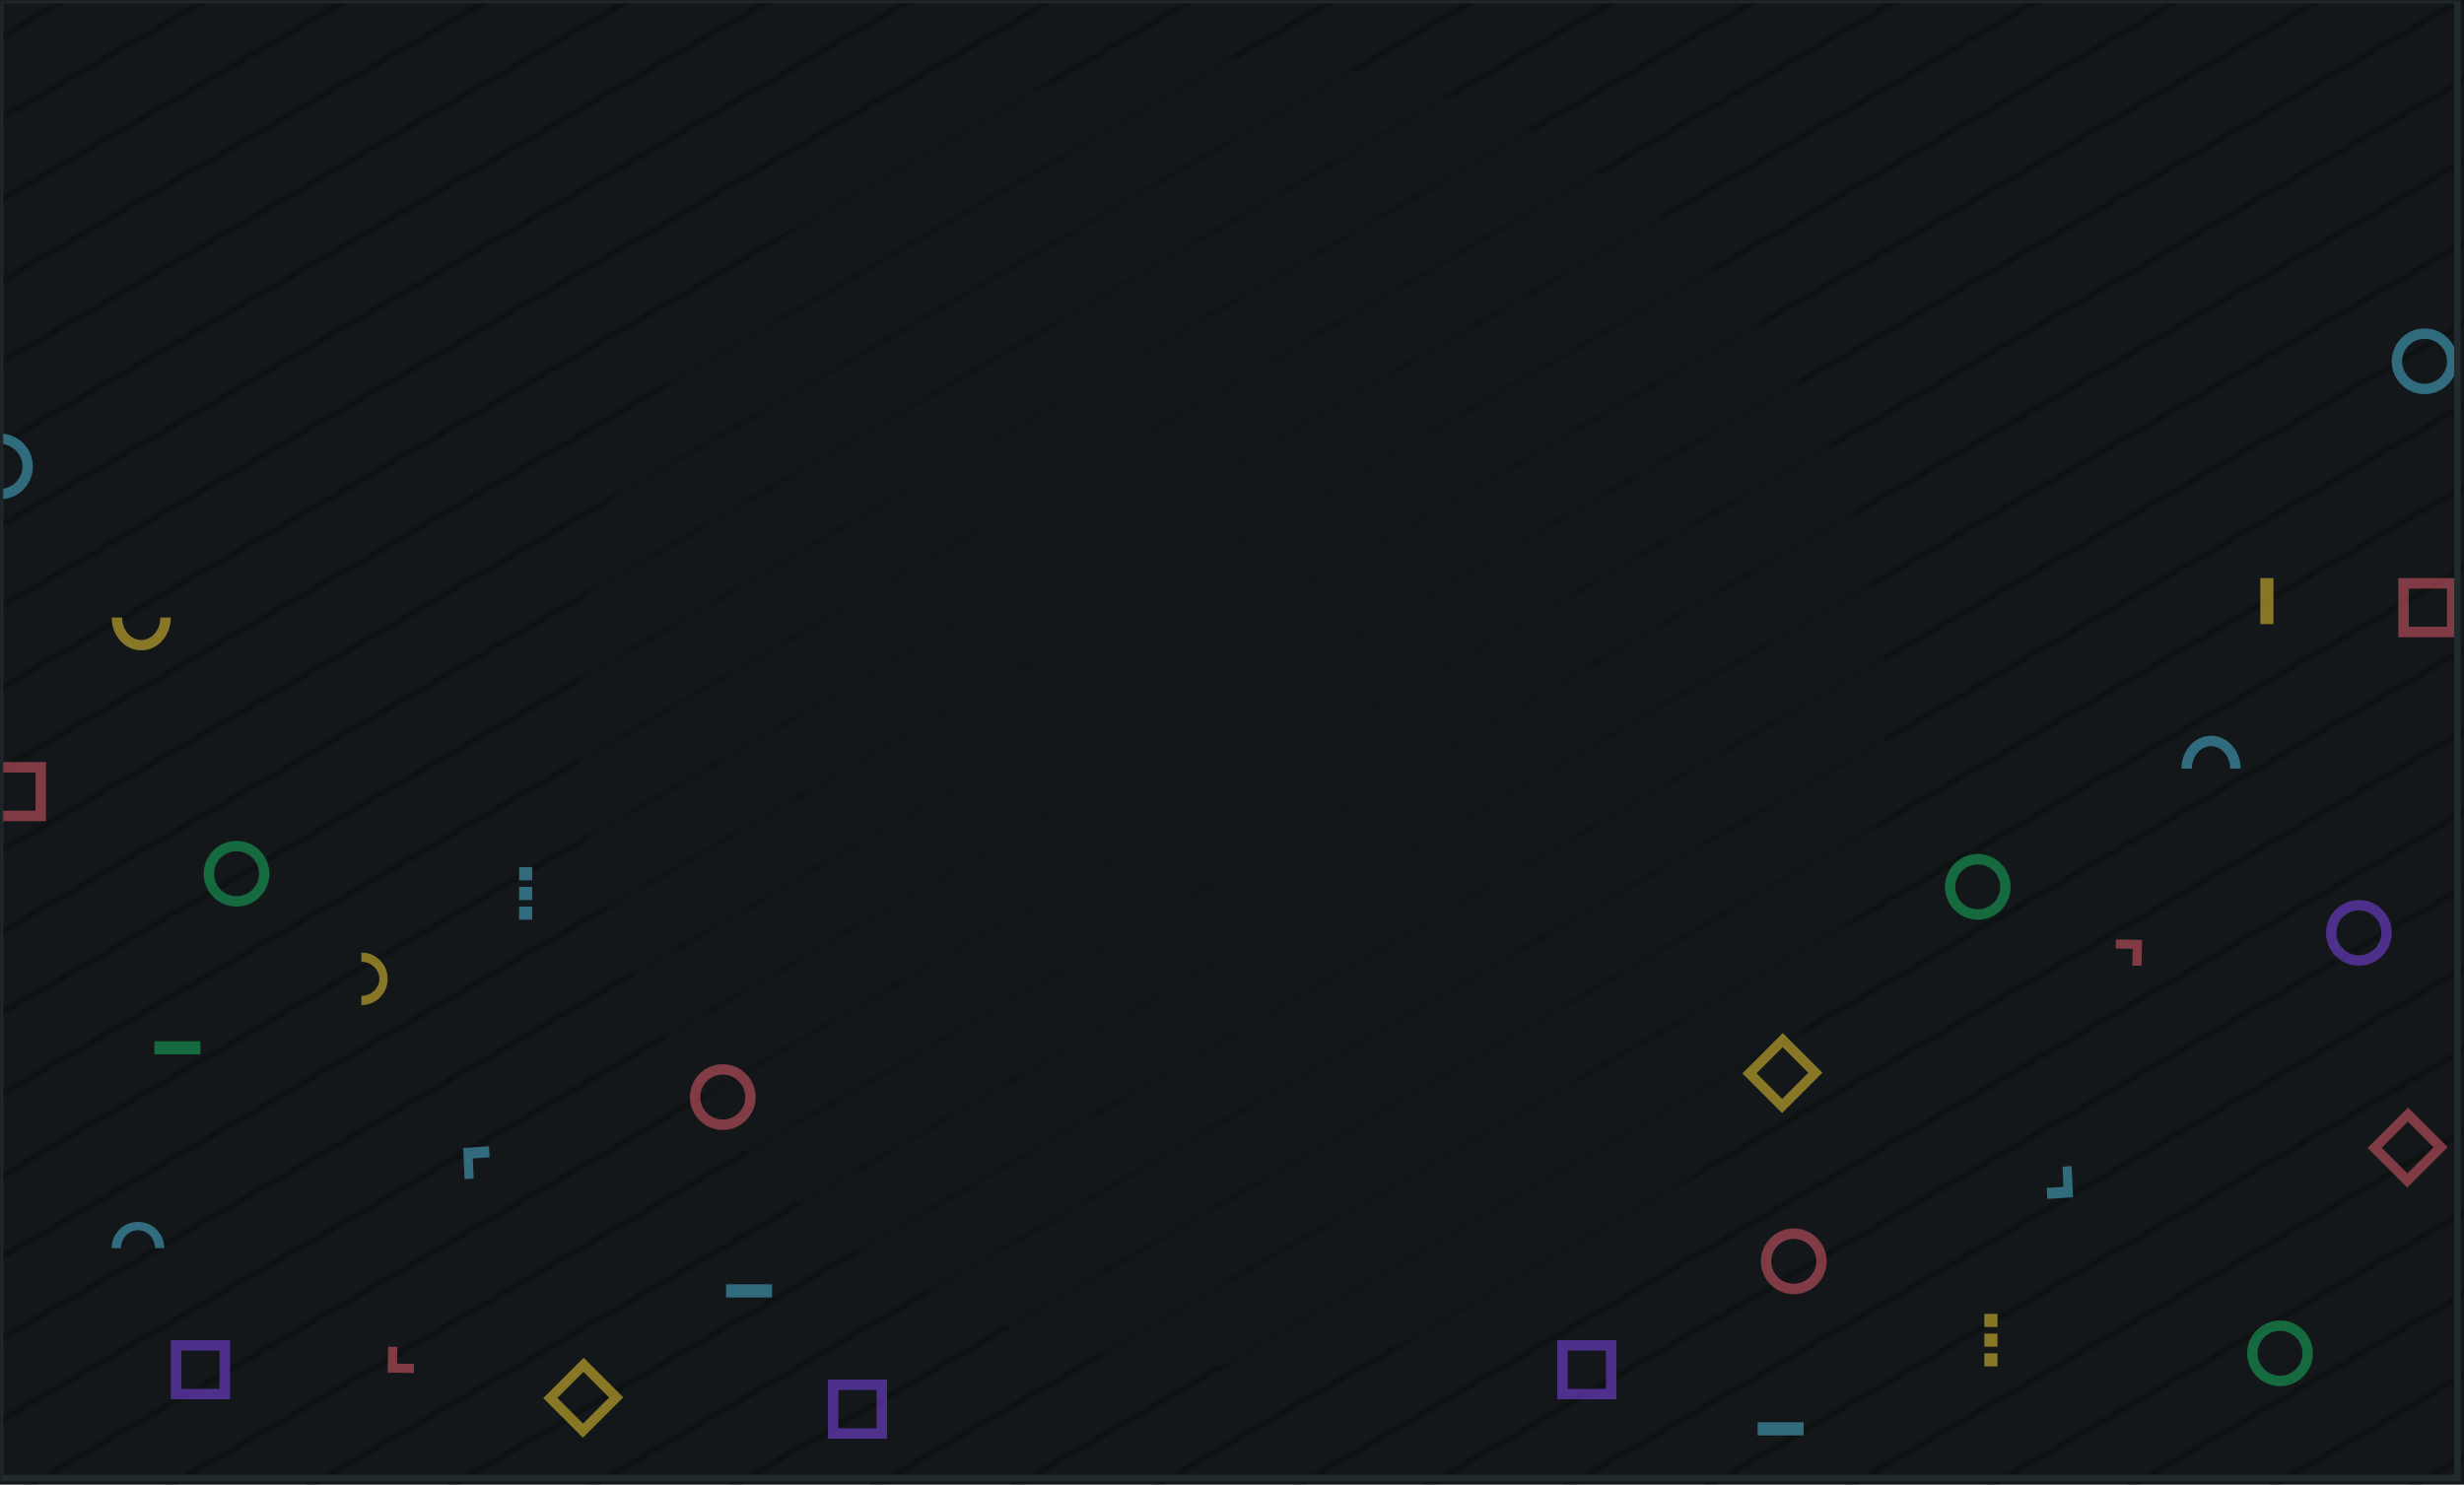 <svg xmlns="http://www.w3.org/2000/svg" width="375" height="226" fill="none" viewBox="0 0 375 226">
    <path fill="#131719" d="M0 0H375V226H0z"/>
    <mask id="hqyqr701za" width="375" height="226" x="0" y="0" maskUnits="userSpaceOnUse">
        <path fill="#fff" d="M0 0H375V226H0z"/>
    </mask>
    <g mask="url(#hqyqr701za)">
        <g fill="#0B0D0E" opacity=".5">
            <path d="M14.636 342.5H1199.636V343.5H14.636z" transform="rotate(-30 14.636 342.5)"/>
            <path d="M18.136 352.866H1203.136V353.866H18.136z" transform="rotate(-30 18.136 352.866)"/>
            <path d="M21.636 363.232H1206.636V364.232H21.636z" transform="rotate(-30 21.636 363.232)"/>
            <path d="M25.136 373.598H1210.136V374.598H25.136z" transform="rotate(-30 25.136 373.598)"/>
            <path d="M28.636 383.964H1213.636V384.964H28.636z" transform="rotate(-30 28.636 383.964)"/>
            <path d="M32.136 394.33H1217.136V395.33H32.136z" transform="rotate(-30 32.136 394.33)"/>
            <path d="M35.636 404.696H1220.636V405.696H35.636z" transform="rotate(-30 35.636 404.696)"/>
            <path d="M39.136 415.062H1224.136V416.062H39.136z" transform="rotate(-30 39.136 415.062)"/>
            <path d="M42.636 425.428H1227.636V426.428H42.636z" transform="rotate(-30 42.636 425.428)"/>
            <path d="M46.136 435.794H1231.136V436.794H46.136z" transform="rotate(-30 46.136 435.794)"/>
            <path d="M49.636 446.16H1234.636V447.16H49.636z" transform="rotate(-30 49.636 446.16)"/>
            <path d="M53.136 456.526H1238.136V457.526H53.136z" transform="rotate(-30 53.136 456.526)"/>
            <path d="M56.636 466.892H1241.636V467.892H56.636z" transform="rotate(-30 56.636 466.892)"/>
            <path d="M60.136 477.258H1245.136V478.258H60.136z" transform="rotate(-30 60.136 477.258)"/>
            <path d="M63.636 487.624H1248.636V488.624H63.636z" transform="rotate(-30 63.636 487.624)"/>
            <path d="M67.136 497.99H1252.136V498.99H67.136z" transform="rotate(-30 67.136 497.99)"/>
            <path d="M70.636 508.356H1255.636V509.356H70.636z" transform="rotate(-30 70.636 508.356)"/>
            <path d="M74.136 518.722H1259.136V519.722H74.136z" transform="rotate(-30 74.136 518.722)"/>
            <path d="M77.636 529.088H1262.636V530.088H77.636z" transform="rotate(-30 77.636 529.088)"/>
            <path d="M81.136 539.454H1266.136V540.454H81.136z" transform="rotate(-30 81.136 539.454)"/>
            <path d="M84.636 549.82H1269.636V550.82H84.636z" transform="rotate(-30 84.636 549.82)"/>
            <path d="M88.136 560.187H1273.136V561.187H88.136z" transform="rotate(-30 88.136 560.187)"/>
            <path d="M91.636 570.552H1276.636V571.552H91.636z" transform="rotate(-30 91.636 570.552)"/>
            <path d="M95.136 580.918H1280.136V581.918H95.136z" transform="rotate(-30 95.136 580.918)"/>
            <path d="M98.636 591.284H1283.636V592.284H98.636z" transform="rotate(-30 98.636 591.284)"/>
            <path d="M102.136 601.65H1287.136V602.65H102.136z" transform="rotate(-30 102.136 601.65)"/>
            <path d="M105.636 612.017H1290.636V613.017H105.636z" transform="rotate(-30 105.636 612.017)"/>
            <path d="M109.136 622.383H1294.136V623.383H109.136z" transform="rotate(-30 109.136 622.383)"/>
            <path d="M112.636 632.749H1297.636V633.749H112.636z" transform="rotate(-30 112.636 632.749)"/>
            <path d="M116.136 643.115H1301.136V644.115H116.136z" transform="rotate(-30 116.136 643.115)"/>
            <path d="M119.636 653.481H1304.636V654.481H119.636z" transform="rotate(-30 119.636 653.481)"/>
            <path d="M123.136 663.847H1308.136V664.847H123.136z" transform="rotate(-30 123.136 663.847)"/>
            <path d="M126.636 674.213H1311.636V675.213H126.636z" transform="rotate(-30 126.636 674.213)"/>
        </g>
        <g fill="#0B0D0E" opacity=".5">
            <path d="M-693.364 343.5H491.636V344.5H-693.364z" transform="rotate(-30 -693.364 343.5)"/>
            <path d="M-689.864 353.866H495.136V354.866H-689.864z" transform="rotate(-30 -689.864 353.866)"/>
            <path d="M-686.364 364.232H498.636V365.232H-686.364z" transform="rotate(-30 -686.364 364.232)"/>
            <path d="M-682.864 374.598H502.136V375.598H-682.864z" transform="rotate(-30 -682.864 374.598)"/>
            <path d="M-679.364 384.964H505.636V385.964H-679.364z" transform="rotate(-30 -679.364 384.964)"/>
            <path d="M-675.864 395.33H509.136V396.33H-675.864z" transform="rotate(-30 -675.864 395.33)"/>
            <path d="M-672.364 405.696H512.636V406.696H-672.364z" transform="rotate(-30 -672.364 405.696)"/>
            <path d="M-668.864 416.062H516.136V417.062H-668.864z" transform="rotate(-30 -668.864 416.062)"/>
            <path d="M-665.364 426.428H519.636V427.428H-665.364z" transform="rotate(-30 -665.364 426.428)"/>
            <path d="M-661.864 436.794H523.136V437.794H-661.864z" transform="rotate(-30 -661.864 436.794)"/>
            <path d="M-658.364 447.16H526.636V448.16H-658.364z" transform="rotate(-30 -658.364 447.16)"/>
            <path d="M-654.864 457.526H530.136V458.526H-654.864z" transform="rotate(-30 -654.864 457.526)"/>
            <path d="M-651.364 467.892H533.636V468.892H-651.364z" transform="rotate(-30 -651.364 467.892)"/>
            <path d="M-647.864 478.258H537.136V479.258H-647.864z" transform="rotate(-30 -647.864 478.258)"/>
            <path d="M-644.364 488.624H540.636V489.624H-644.364z" transform="rotate(-30 -644.364 488.624)"/>
            <path d="M-640.864 498.99H544.136V499.99H-640.864z" transform="rotate(-30 -640.864 498.99)"/>
            <path d="M-637.364 509.356H547.636V510.356H-637.364z" transform="rotate(-30 -637.364 509.356)"/>
            <path d="M-633.864 519.722H551.136V520.722H-633.864z" transform="rotate(-30 -633.864 519.722)"/>
            <path d="M-630.364 530.088H554.636V531.088H-630.364z" transform="rotate(-30 -630.364 530.088)"/>
            <path d="M-626.864 540.454H558.136V541.454H-626.864z" transform="rotate(-30 -626.864 540.454)"/>
            <path d="M-623.364 550.82H561.636V551.82H-623.364z" transform="rotate(-30 -623.364 550.82)"/>
            <path d="M-619.864 561.187H565.136V562.187H-619.864z" transform="rotate(-30 -619.864 561.187)"/>
            <path d="M-616.364 571.552H568.636V572.552H-616.364z" transform="rotate(-30 -616.364 571.552)"/>
            <path d="M-612.864 581.918H572.136V582.918H-612.864z" transform="rotate(-30 -612.864 581.918)"/>
            <path d="M-609.364 592.284H575.636V593.284H-609.364z" transform="rotate(-30 -609.364 592.284)"/>
            <path d="M-605.864 602.65H579.136V603.65H-605.864z" transform="rotate(-30 -605.864 602.65)"/>
            <path d="M-602.364 613.017H582.636V614.017H-602.364z" transform="rotate(-30 -602.364 613.017)"/>
            <path d="M-598.864 623.383H586.136V624.383H-598.864z" transform="rotate(-30 -598.864 623.383)"/>
            <path d="M-595.364 633.749H589.636V634.749H-595.364z" transform="rotate(-30 -595.364 633.749)"/>
            <path d="M-591.864 644.115H593.136V645.115H-591.864z" transform="rotate(-30 -591.864 644.115)"/>
            <path d="M-588.364 654.481H596.636V655.481H-588.364z" transform="rotate(-30 -588.364 654.481)"/>
            <path d="M-584.864 664.847H600.136V665.847H-584.864z" transform="rotate(-30 -584.864 664.847)"/>
            <path d="M-581.364 675.213H603.636V676.213H-581.364z" transform="rotate(-30 -581.364 675.213)"/>
        </g>
        <circle cx="187.5" cy="108.5" r="99.5" fill="url(#paint0_radial)"/>
        <g opacity=".5">
            <path fill="#FCD834" d="M17 94h1.588c0 1.911 1.33 3.421 2.912 3.421 1.526 0 2.817-1.404 2.907-3.218l.005-.203H26c0 2.74-1.99 5-4.5 5-2.439 0-4.386-2.133-4.495-4.766L17 94zM55 153v-1.412c1.529 0 2.737-1.181 2.737-2.588 0-1.357-1.123-2.504-2.575-2.584l-.162-.004V145c2.192 0 4 1.768 4 4 0 2.168-1.706 3.899-3.813 3.996L55 153z"/>
            <path fill="#4FC1E3" d="M25 190h-1.412c0-1.529-1.181-2.737-2.588-2.737-1.357 0-2.504 1.123-2.584 2.574l-.004.163H17c0-2.192 1.768-4 4-4 2.168 0 3.899 1.706 3.996 3.813L25 190z"/>
            <path fill="#8847FF" fill-rule="evenodd" d="M126 210h9v9h-9v-9zm7.412 7.412v-5.824h-5.824v5.824h5.824z" clip-rule="evenodd"/>
            <path fill="#FCD834" fill-rule="evenodd" d="M88.822 206.676l6.036 6.036-6.143 6.143-6.037-6.036 6.144-6.143zm-.088 10.03l3.975-3.975-3.906-3.906-3.975 3.975 3.906 3.906z" clip-rule="evenodd"/>
            <path fill="#F06072" fill-rule="evenodd" d="M7 116v9h-9v-9h9zm-7.412 7.412h5.824v-5.824H-.412v5.824z" clip-rule="evenodd"/>
            <path fill="#8847FF" fill-rule="evenodd" d="M35 204v9h-9v-9h9zm-7.412 7.412h5.824v-5.824h-5.824v5.824z" clip-rule="evenodd"/>
            <path fill="#19BD66" d="M23.5 158.5h7v2h-7v-2z"/>
            <path fill="#4FC1E3" d="M110.5 195.5h7v2h-7v-2z"/>
            <path fill="#4FC1E3" fill-rule="evenodd" d="M81 132v2h-2v-2h2zm0 5v-2h-2v2h2zm0 3v-2h-2v2h2z" clip-rule="evenodd"/>
            <path fill="#4FC1E3" d="M74.427 174.5l.073 1.677-2.541.161.133 3.074-1.386.088-.206-4.751 3.927-.249z"/>
            <path fill="#F06072" d="M59.07 205l1.402.024-.044 2.544 2.572.044-.025 1.388-3.975-.069.07-3.931z"/>
            <path fill="#4FC1E3" fill-rule="evenodd" d="M-5 71c0-2.761 2.239-5 5-5s5 2.239 5 5-2.239 5-5 5-5-2.239-5-5zm8.421 0c0-1.89-1.532-3.421-3.421-3.421-1.89 0-3.421 1.532-3.421 3.421 0 1.89 1.532 3.421 3.421 3.421 1.89 0 3.421-1.532 3.421-3.421z" clip-rule="evenodd"/>
            <path fill="#F06072" fill-rule="evenodd" d="M105 167c0-2.761 2.239-5 5-5s5 2.239 5 5-2.239 5-5 5-5-2.239-5-5zm8.421 0c0-1.889-1.532-3.421-3.421-3.421-1.889 0-3.421 1.532-3.421 3.421 0 1.889 1.532 3.421 3.421 3.421 1.889 0 3.421-1.532 3.421-3.421z" clip-rule="evenodd"/>
            <path fill="#19BD66" fill-rule="evenodd" d="M31 133c0-2.761 2.239-5 5-5s5 2.239 5 5-2.239 5-5 5-5-2.239-5-5zm8.421 0c0-1.889-1.532-3.421-3.421-3.421-1.89 0-3.421 1.532-3.421 3.421 0 1.889 1.532 3.421 3.421 3.421 1.89 0 3.421-1.532 3.421-3.421z" clip-rule="evenodd"/>
        </g>
        <g opacity=".5">
            <path fill="#4FC1E3" d="M341 117h-1.588c0-1.911-1.329-3.421-2.912-3.421-1.526 0-2.817 1.404-2.907 3.218l-.005.203H332c0-2.74 1.989-5 4.5-5 2.439 0 4.386 2.133 4.495 4.766L341 117z"/>
            <path fill="#F06072" fill-rule="evenodd" d="M366.369 180.771l-6.036-6.037 6.144-6.143 6.036 6.036-6.144 6.144zm.089-10.031l-3.976 3.975 3.906 3.906 3.975-3.975-3.905-3.906z" clip-rule="evenodd"/>
            <path fill="#8847FF" fill-rule="evenodd" d="M246 213h-9v-9h9v9zm-7.412-7.412v5.824h5.824v-5.824h-5.824z" clip-rule="evenodd"/>
            <path fill="#FCD834" fill-rule="evenodd" d="M271.215 169.434l-6.037-6.036 6.144-6.144 6.036 6.036-6.143 6.144zm.088-10.03l-3.975 3.975 3.906 3.906 3.975-3.976-3.906-3.905z" clip-rule="evenodd"/>
            <path fill="#F06072" fill-rule="evenodd" d="M365 97v-9h9v9h-9zm7.412-7.412h-5.824v5.824h5.824v-5.824z" clip-rule="evenodd"/>
            <path fill="#4FC1E3" fill-rule="evenodd" d="M374 55c0 2.761-2.239 5-5 5s-5-2.239-5-5 2.239-5 5-5 5 2.239 5 5zm-8.421 0c0 1.89 1.532 3.421 3.421 3.421 1.889 0 3.421-1.532 3.421-3.421 0-1.89-1.532-3.421-3.421-3.421-1.889 0-3.421 1.532-3.421 3.421z" clip-rule="evenodd"/>
            <path fill="#FCD834" d="M346 88v7h-2v-7h2z"/>
            <path fill="#4FC1E3" d="M274.5 218.5h-7v-2h7v2z"/>
            <path fill="#FCD834" fill-rule="evenodd" d="M302 208v-2h2v2h-2zm0-5v2h2v-2h-2zm0-3v2h2v-2h-2z" clip-rule="evenodd"/>
            <path fill="#4FC1E3" d="M311.573 182.5l-.073-1.677 2.541-.161-.133-3.074 1.386-.088.206 4.751-3.927.249z"/>
            <path fill="#F06072" d="M325.931 147l-1.404-.024.045-2.544-2.572-.044.024-1.388 3.976.069-.069 3.931z"/>
            <path fill="#8847FF" fill-rule="evenodd" d="M364 142c0 2.761-2.239 5-5 5s-5-2.239-5-5 2.239-5 5-5 5 2.239 5 5zm-8.421 0c0 1.889 1.532 3.421 3.421 3.421 1.889 0 3.421-1.532 3.421-3.421 0-1.889-1.532-3.421-3.421-3.421-1.889 0-3.421 1.532-3.421 3.421z" clip-rule="evenodd"/>
            <path fill="#F06072" fill-rule="evenodd" d="M278 192c0 2.761-2.239 5-5 5s-5-2.239-5-5 2.239-5 5-5 5 2.239 5 5zm-8.421 0c0 1.889 1.532 3.421 3.421 3.421 1.889 0 3.421-1.532 3.421-3.421 0-1.889-1.532-3.421-3.421-3.421-1.889 0-3.421 1.532-3.421 3.421z" clip-rule="evenodd"/>
            <path fill="#19BD66" fill-rule="evenodd" d="M306 135c0 2.761-2.239 5-5 5s-5-2.239-5-5 2.239-5 5-5 5 2.239 5 5zm-8.421 0c0 1.889 1.532 3.421 3.421 3.421 1.889 0 3.421-1.532 3.421-3.421 0-1.889-1.532-3.421-3.421-3.421-1.889 0-3.421 1.532-3.421 3.421zM352 206c0 2.761-2.239 5-5 5s-5-2.239-5-5 2.239-5 5-5 5 2.239 5 5zm-8.421 0c0 1.889 1.532 3.421 3.421 3.421 1.889 0 3.421-1.532 3.421-3.421 0-1.889-1.532-3.421-3.421-3.421-1.889 0-3.421 1.532-3.421 3.421z" clip-rule="evenodd"/>
        </g>
        <path stroke="#212A2D" d="M0 0H374V225H0z"/>
    </g>
    <defs>
        <radialGradient id="paint0_radial" cx="0" cy="0" r="1" gradientTransform="rotate(86.499 33.378 151.04) scale(88.476)" gradientUnits="userSpaceOnUse">
            <stop stop-color="#131719"/>
            <stop offset="1" stop-color="#131719" stop-opacity=".334"/>
        </radialGradient>
    </defs>
</svg>
